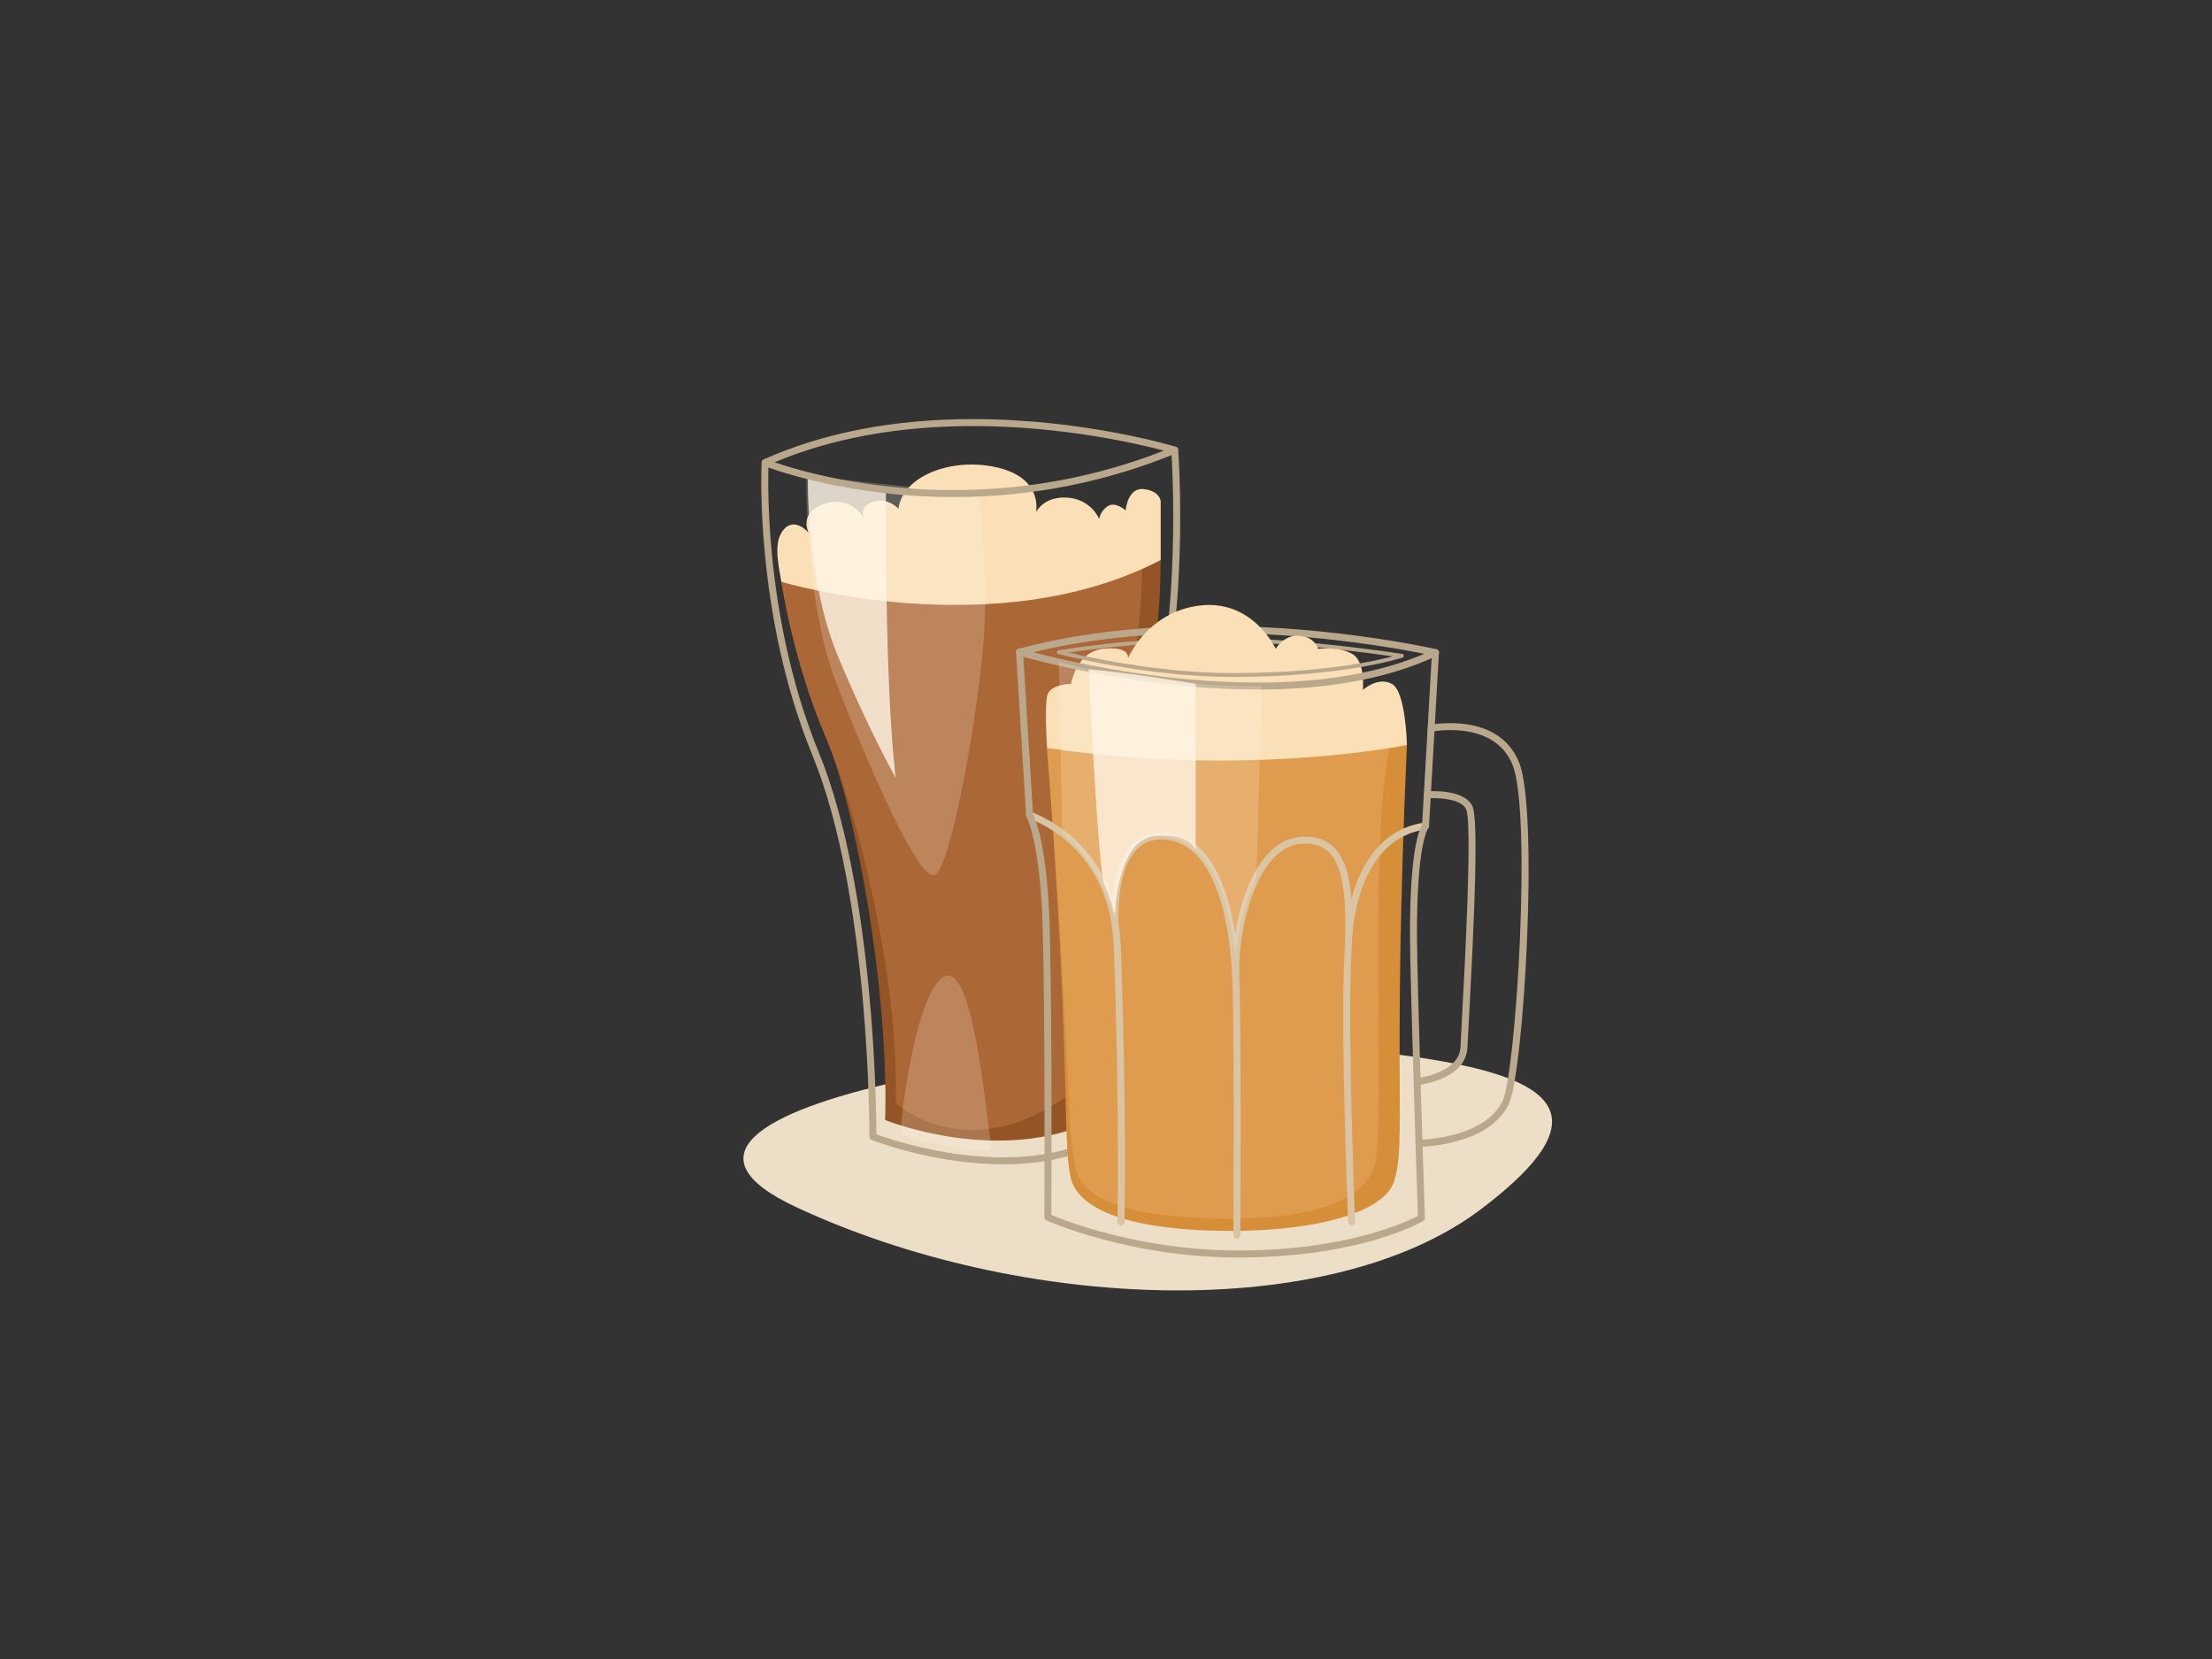 <?xml version="1.0" encoding="utf-8"?>
<!-- Generator: Adobe Illustrator 17.0.0, SVG Export Plug-In . SVG Version: 6.00 Build 0)  -->
<!DOCTYPE svg PUBLIC "-//W3C//DTD SVG 1.1//EN" "http://www.w3.org/Graphics/SVG/1.1/DTD/svg11.dtd">
<svg version="1.1" id="Layer_1" xmlns="http://www.w3.org/2000/svg" xmlns:xlink="http://www.w3.org/1999/xlink" x="0px" y="0px"
	 width="800px" height="600px" viewBox="0 0 800 600" enable-background="new 0 0 800 600" xml:space="preserve">
<rect x="0" y="0" width="800" height="600" fill="#333333" stroke="none"/>
<g>
	<path fill="#EDDEC7" d="M467.854,377.761c-62.558-4.678-260.815,21.125-179.834,58.854c80.981,37.729,192.901,42.231,247.805,0.548
		C590.729,395.481,551.851,384.044,467.854,377.761z"/>
	<g>
		<path fill="#BAA88D" d="M362.805,421.088c-25.094,0-47.244-8.678-47.576-8.812c-0.482-0.191-0.798-0.661-0.794-1.18
			c0.005-0.862,0.332-86.863-20.616-137.947c-21.152-51.579-18.387-105.379-18.357-105.916c0.039-0.696,0.632-1.249,1.331-1.189
			c0.696,0.039,1.228,0.635,1.189,1.331c-0.03,0.532-2.756,53.783,18.171,104.817c19.992,48.752,20.784,128.758,20.806,138.041
			c6.425,2.367,50.323,17.459,81.83,0.137c-0.148-9.013-1.124-95.15,14.703-140.581c14.764-42.366,10.159-106.293,10.111-106.933
			c-0.052-0.694,0.47-1.301,1.164-1.353c0.694-0.034,1.299,0.469,1.353,1.164c0.048,0.646,4.69,65.096-10.243,107.954
			c-16.483,47.306-14.571,139.528-14.55,140.454c0.011,0.464-0.236,0.898-0.639,1.126
			C388.937,418.867,375.493,421.086,362.805,421.088L362.805,421.088z"/>
	</g>
	<path fill="#945426" d="M282.587,210.414c0,0,4.307,28.739,15.826,55.622c11.519,26.883,23.108,94.092,21.716,139.053
		c0,0,41.252,16.686,76.015,0c0,0-3.707-61.185,6.027-107.535c9.734-46.35,17.15-49.593,17.612-95.016
		C419.783,202.537,333.108,214.124,282.587,210.414z"/>
	<path fill="#AB6736" d="M282.587,210.414c0,0,4.307,28.739,15.826,55.622c11.519,26.883,26.902,87.966,25.512,132.929
		c0,0,26.533,24.768,65.051-4.764c0,0-4.969-49.129,4.765-95.479c9.734-46.35,18.878-49.916,19.34-95.339
		C413.081,203.383,333.108,214.124,282.587,210.414z"/>
	<path fill="#FADFB7" d="M282.587,210.414c0,0,77.25,23.331,137.197-7.876v-21.321c0,0-0.307-3.709-6.181-4.328
		c-5.87-0.618-6.49,7.726-6.49,7.726s-3.707-3.398-6.488-1.544c-2.781,1.855-3.09,4.635-3.09,4.635s-2.782-7.109-11.433-7.726
		c-8.651-0.619-11.432,5.251-11.432,5.251s2.779-12.047-13.598-16.065c-16.378-4.019-34.606,2.781-36.151,14.832
		c0,0-3.709-4.326-9.27-2.472c-5.561,1.856-3.091,6.181-3.091,6.181s-4.191-8.653-14.146-5.563
		c-9.956,3.089-5.936,10.596-5.936,10.596s-4.637-5.652-8.653-1.637C279.806,195.121,281.079,202.157,282.587,210.414z"/>
	<path fill="#D68E39" d="M508.826,269.439c-5.394,122.285,0,143.759-4.678,157.917c-3.639,11.023-27.486,17.814-59.154,17.814
		c-31.666,0-54.542-6.047-57.724-19.087c-3.136-12.856,0.095-43.428-8.589-155.563L508.826,269.439z"/>
	<path fill="#E09C4E" d="M503.002,268.183c-8.524,34.219-1.321,139.719-5.999,153.876c-3.641,11.023-20.051,18.671-51.717,18.671
		s-53.127-5.06-56.311-18.1c-3.136-12.856-1.612-39.974-10.295-152.109L503.002,268.183z"/>
	<g>
		<path fill="#BAA88D" d="M519.158,237.295c-0.096,0-0.193-0.011-0.291-0.034c-0.803-0.187-81.166-18.666-149.803-0.184
			c-0.685,0.182-1.365-0.219-1.547-0.891c-0.18-0.673,0.218-1.365,0.891-1.547c69.26-18.641,150.228-0.023,151.038,0.166
			c0.678,0.159,1.098,0.839,0.939,1.517C520.249,236.902,519.729,237.295,519.158,237.295L519.158,237.295z"/>
	</g>
	<g>
		<path fill="#D9C4A4" d="M447.336,448.033c0,0-0.005,0-0.007,0c-0.696-0.003-1.258-0.573-1.255-1.269
			c0.004-0.757,0.421-75.94-0.436-93.985c-0.676-14.189-4.391-47.382-24.241-49.125c-4.125-0.364-7.402,0.73-10.047,3.334
			c-8.046,7.914-6.795,26.893-6.782,27.084c0.05,0.694-0.473,1.298-1.169,1.348c-0.682,0.037-1.298-0.473-1.348-1.167
			c-0.059-0.826-1.349-20.327,7.525-29.06c3.165-3.113,7.22-4.474,12.042-4.052c21.045,1.849,25.662,33.071,26.54,51.517
			c0.86,18.112,0.443,93.362,0.439,94.12C448.594,447.473,448.03,448.033,447.336,448.033L447.336,448.033z"/>
	</g>
	<g>
		<path fill="#D9C4A4" d="M405.414,443.2c-0.009,0-0.018,0-0.027,0c-0.698-0.016-1.249-0.593-1.235-1.289
			c0.009-0.396,0.833-40.239-1.317-99.596c-1.326-36.564-29.64-45.922-30.845-46.303c-0.664-0.209-1.033-0.917-0.825-1.581
			c0.209-0.664,0.917-1.037,1.58-0.826c0.312,0.098,31.218,10.227,32.61,48.618c2.154,59.44,1.33,99.346,1.321,99.742
			C406.66,442.652,406.099,443.2,405.414,443.2L405.414,443.2z"/>
	</g>
	<g>
		<path fill="#D9C4A4" d="M487.869,339.609c-0.011,0-0.023,0-0.036,0c-0.696-0.02-1.244-0.6-1.226-1.298
			c0.011-0.369,1.344-37.145,28.789-40.84c0.675-0.087,1.326,0.391,1.419,1.083c0.093,0.691-0.393,1.326-1.083,1.419
			c-25.342,3.409-26.592,38.059-26.601,38.409C489.111,339.066,488.551,339.609,487.869,339.609L487.869,339.609z"/>
	</g>
	<g>
		<path fill="#BAA88D" d="M448.003,454.787c-0.542,0-1.087-0.002-1.637-0.005c-38.466-0.275-67.625-13.27-67.914-13.402
			c-0.455-0.205-0.744-0.659-0.742-1.157c0.003-0.657,0.348-66.104-0.568-103.587c-0.778-31.821-5.818-41.111-5.87-41.201
			c-0.093-0.166-0.152-0.359-0.164-0.55l-3.632-58.951c-0.043-0.694,0.487-1.294,1.183-1.337c0.646-0.037,1.292,0.487,1.337,1.183
			l3.614,58.681c0.896,1.792,5.321,12.113,6.056,42.112c0.858,35.213,0.609,95.052,0.571,102.827
			c4.753,1.995,31.636,12.61,66.147,12.856c0.527,0.004,1.058,0.005,1.579,0.005c38.968,0,60.88-10.431,64.835-12.497
			c-0.286-8.524-2.79-83.847-2.85-101.415c-0.102-30.249,3.284-38.256,4.374-40.048l3.573-62.342
			c0.041-0.696,0.68-1.232,1.331-1.189c0.696,0.041,1.228,0.637,1.189,1.331l-3.593,62.69c-0.016,0.28-0.125,0.546-0.309,0.757
			c-0.139,0.191-4.153,5.918-4.043,38.793c0.063,18.496,2.847,101.283,2.875,102.116c0.014,0.464-0.225,0.898-0.625,1.132
			C513.791,442.138,491.667,454.787,448.003,454.787L448.003,454.787z"/>
	</g>
	<g>
		<path fill="#D9C4A4" d="M488.822,443.2c-0.675,0-1.233-0.532-1.26-1.212c-0.029-0.678-2.722-68.239-1.43-94.12
			c0.828-16.576,1.076-33.298-5.633-39.737c-2.472-2.374-5.819-3.323-10.236-2.927c-15.007,1.373-22.48,28.462-22.103,47.49
			c0.014,0.696-0.541,1.273-1.237,1.287c-0.009,0-0.018,0-0.025,0c-0.685,0-1.248-0.548-1.262-1.237
			c-0.38-19.251,7.111-48.472,24.398-50.053c5.11-0.457,9.224,0.751,12.212,3.62c6.775,6.502,7.48,20.208,6.406,41.682
			c-1.287,25.769,1.403,93.217,1.43,93.895c0.029,0.696-0.512,1.283-1.21,1.31C488.856,443.2,488.838,443.2,488.822,443.2
			L488.822,443.2z"/>
	</g>
	<g>
		<path fill="#BAA88D" d="M513.202,414.753c-0.693,0-1.257-0.559-1.262-1.253c-0.005-0.696,0.555-1.265,1.253-1.271
			c0.234-0.002,23.417-0.339,30.167-13.879c4.921-9.865,10.705-104.46,3.662-121.751c-6.7-16.44-28.953-12.039-29.176-11.992
			c-0.687,0.141-1.351-0.298-1.492-0.978c-0.141-0.682,0.296-1.349,0.978-1.492c0.243-0.052,24.529-4.889,32.028,13.509
			c7.287,17.895,1.715,112.889-3.741,123.83c-7.445,14.93-31.393,15.269-32.409,15.276
			C513.208,414.753,513.206,414.753,513.202,414.753L513.202,414.753z"/>
	</g>
	<g>
		<path fill="#BAA88D" d="M512.51,392.454c-0.637,0-1.185-0.482-1.253-1.132c-0.071-0.692,0.432-1.312,1.124-1.385
			c0.154-0.016,15.415-1.728,15.828-11.325c0.077-1.806,0.257-5.14,0.491-9.488c1.057-19.574,3.862-71.567,1.523-76.49
			c-1.869-3.934-10.68-4.159-13.918-3.921c-0.68,0.045-1.301-0.469-1.353-1.164c-0.052-0.694,0.469-1.301,1.164-1.353
			c1.369-0.102,13.45-0.825,16.388,5.356c2.297,4.833,0.741,40.205-1.283,77.707c-0.234,4.335-0.412,7.66-0.491,9.46
			c-0.505,11.771-17.37,13.654-18.087,13.727C512.597,392.452,512.553,392.454,512.51,392.454L512.51,392.454z"/>
	</g>
	<g>
		<path fill="#BAA88D" d="M506.956,237.875c-0.036,0-0.071-0.003-0.109-0.009c-0.35-0.055-35.282-5.558-65.317-5.863
			c-29.976-0.335-58.18,4.493-58.462,4.541c-0.368,0.066-0.737-0.187-0.803-0.567c-0.064-0.379,0.189-0.737,0.567-0.803
			c0.282-0.048,28.527-4.858,58.711-4.562c30.138,0.309,65.171,5.826,65.521,5.881c0.38,0.061,0.637,0.418,0.578,0.796
			C507.587,237.63,507.293,237.875,506.956,237.875L506.956,237.875z"/>
	</g>
	<path fill="#FADFB7" d="M378.681,270.521c0,0-0.957-14.316,0-18.771c0.955-4.457,8.683-4.396,8.683-4.396
		s1.817-11.687,11.678-12.711c9.861-1.025,8.906,3.427,8.906,3.427s6.998-16.859,26.087-19.089
		c19.091-2.226,27.359,15.662,27.359,15.662s2.863-5.19,8.59-4.699c5.724,0.491,6.679,4.699,6.679,4.699s7.776-0.971,12.512,1.91
		c4.74,2.881,3.712,12.972,3.712,12.972s5.501-4.974,10.545-2.17c5.044,2.804,5.394,22.085,5.394,22.085
		S451.53,281.339,378.681,270.521z"/>
	<g>
		<path fill="#BAA88D" d="M454.725,249.378c-44.57,0-85.735-12.126-86.351-12.312c-0.667-0.2-1.046-0.903-0.846-1.571
			c0.2-0.666,0.9-1.042,1.571-0.846c0.917,0.275,92.391,27.206,149.519,0.243c0.628-0.296,1.382-0.03,1.68,0.601
			c0.298,0.63,0.029,1.383-0.602,1.679C500.316,246.322,477.088,249.378,454.725,249.378L454.725,249.378z"/>
	</g>
	<g>
		<path fill="#BAA88D" d="M445.758,244.827c-0.007,0-0.009,0-0.016,0c-31.4,0-62.658-8.214-62.97-8.298
			c-0.371-0.098-0.593-0.478-0.493-0.849c0.098-0.37,0.482-0.596,0.849-0.493c0.311,0.082,31.398,8.248,62.613,8.248
			c0.005,0,0.011,0,0.016,0c40.196,0,60.771-6.845,60.973-6.914c0.364-0.12,0.76,0.07,0.883,0.434
			c0.123,0.364-0.071,0.759-0.434,0.883C506.973,237.907,486.177,244.827,445.758,244.827L445.758,244.827z"/>
	</g>
	<path opacity="0.21" fill="#FFF5E6" d="M382.95,239.499l1.257,61.887c0,0,14.33,10.914,18.81,31.077
		c0,0,0.123-31.143,16.766-30.135c16.643,1.008,23.631,18.571,27.102,42.363c0,0,1.874-16.335,7.494-27.345l1.978-69.138
		C456.358,248.207,419.054,248.953,382.95,239.499z"/>
	<path opacity="0.79" fill="#FFF5E6" d="M393.741,242.032c0,0,3.396,73.306,5.685,77.877c2.285,4.571,3.796,11.26,3.796,11.26
		s0.619-27.195,14.055-28.728c13.436-1.535,15.144,5.081,15.144,5.081v-60.254C432.422,247.268,407.345,243.161,393.741,242.032z"/>
	<path opacity="0.21" fill="#FFF5E6" d="M291.591,171.913c0,0-0.601,45.602,10.827,75.012c11.43,29.41,30.859,74.839,36.289,69.126
		c5.429-5.715,13.716-50.596,16.572-78.873c2.857-28.279-1.43-58.678-1.43-58.678S315.34,174.928,291.591,171.913z"/>
	<path opacity="0.21" fill="#FFF5E6" d="M325.849,410.343c-0.862-0.271,4.571-49.716,15.142-56.859
		c10.573-7.145,15.303,45.663,17.589,62.236C358.581,415.721,347.565,417.202,325.849,410.343z"/>
	<path opacity="0.79" fill="#FFF5E6" d="M292.164,172.854c0,0-0.609,36.881,10.82,64.325c11.43,27.441,20.941,44.083,20.941,44.083
		c-4.077-34.336-3.511-104.424-3.511-104.424L292.164,172.854z"/>
	<g>
		<path fill="#BAA88D" d="M344.784,179.765c-0.002,0,0,0-0.002,0c-40.103-0.002-68.253-11.176-68.533-11.289
			c-0.468-0.191-0.78-0.641-0.789-1.148c-0.009-0.505,0.284-0.967,0.746-1.174c21.623-9.679,47.123-14.585,75.787-14.585
			c40.224,0,72.913,9.888,73.238,9.988c0.51,0.157,0.866,0.616,0.891,1.148c0.025,0.532-0.286,1.023-0.778,1.224
			C399.895,174.435,372.789,179.765,344.784,179.765L344.784,179.765z M280.134,167.198c8.137,2.781,32.476,10.043,64.648,10.043
			c26.417,0,52.02-4.796,76.16-14.261c-9.463-2.502-36.763-8.888-68.949-8.888C324.958,154.092,300.804,158.501,280.134,167.198
			L280.134,167.198z"/>
	</g>
</g>
</svg>
